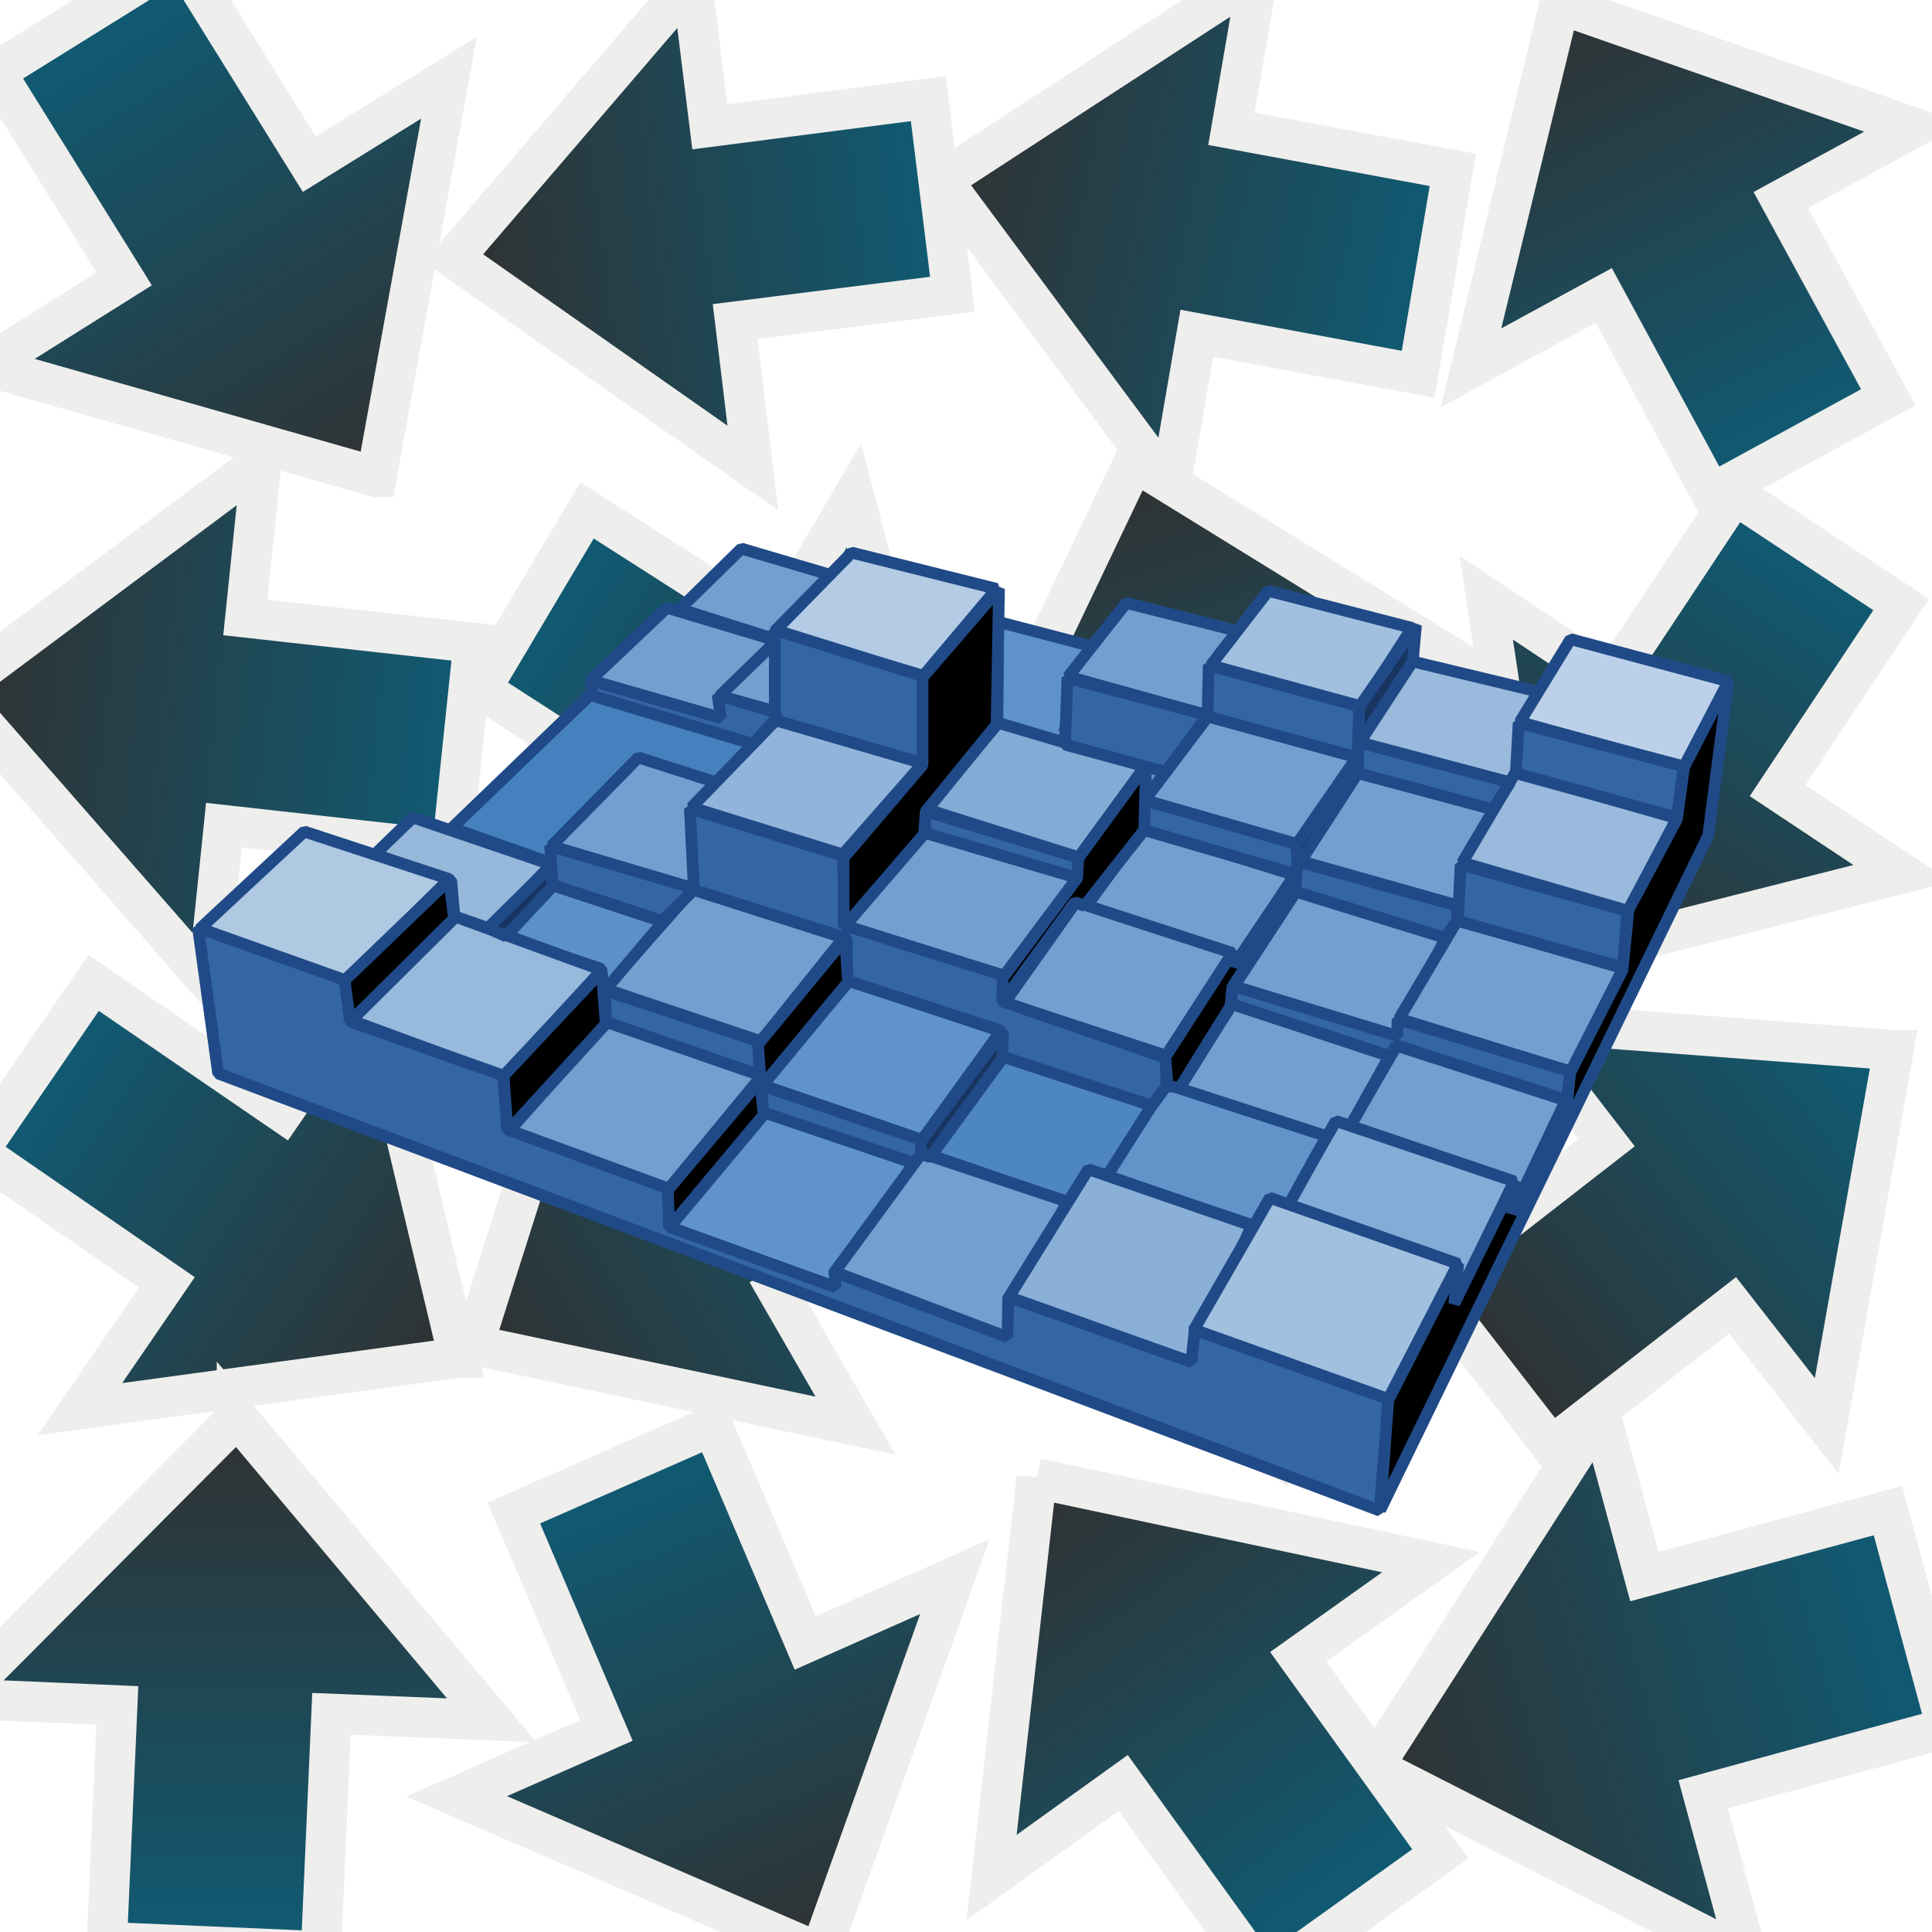 <svg xmlns="http://www.w3.org/2000/svg" width="48" height="48" xmlns:xlink="http://www.w3.org/1999/xlink"><defs><linearGradient id="b" x1="11.482" x2=".24" y1="18.736" y2="17.522" gradientTransform="translate(25.86 -17.958)" xlink:href="#a" gradientUnits="userSpaceOnUse"/><linearGradient id="a"><stop offset="0" stop-color="#115971"/><stop offset="1" stop-color="#2e3436"/></linearGradient><linearGradient id="c" x1="1.857" x2="11.004" y1="27.027" y2="33.241" gradientTransform="translate(25.86 -17.958)" xlink:href="#a" gradientUnits="userSpaceOnUse"/><linearGradient id="d" x1="6.136" x2="6.136" y1="47.793" y2="36.222" gradientTransform="translate(25.86 -17.958)" xlink:href="#a" gradientUnits="userSpaceOnUse"/><linearGradient id="e" x1="14.286" x2="23.21" y1="15.558" y2="21.201" gradientTransform="translate(25.86 -17.958)" xlink:href="#a" gradientUnits="userSpaceOnUse"/><linearGradient id="f" x1="22.825" x2="13.083" y1="27.173" y2="33.03" gradientTransform="translate(25.86 -17.958)" xlink:href="#a" gradientUnits="userSpaceOnUse"/><linearGradient id="g" x1="15.976" x2="20.422" y1="37.226" y2="47.868" gradientTransform="translate(25.86 -17.958)" xlink:href="#a" gradientUnits="userSpaceOnUse"/><linearGradient id="h" x1="35.52" x2="24.583" y1="6.845" y2="4.559" gradientTransform="translate(25.86 -17.958)" xlink:href="#a" gradientUnits="userSpaceOnUse"/><linearGradient id="i" x1="35.578" x2="25.38" y1="29.079" y2="31.007" gradientTransform="translate(25.86 -17.958)" xlink:href="#a" gradientUnits="userSpaceOnUse"/><linearGradient id="j" x1="44.608" x2="39.518" y1="10.778" y2=".778" gradientTransform="translate(25.86 -17.958)" xlink:href="#a" gradientUnits="userSpaceOnUse"/><linearGradient id="k" x1="45.48" x2="39.452" y1="13.341" y2="22.341" xlink:href="#a" gradientUnits="userSpaceOnUse" gradientTransform="translate(25.788 -17.072)"/><linearGradient id="l" x1="47.394" x2="35.424" y1="40.406" y2="43.691" gradientTransform="translate(25.86 -17.958)" xlink:href="#a" gradientUnits="userSpaceOnUse"/><linearGradient id="m" x1="23.391" x2="12.735" y1="4.956" y2="6.242" gradientTransform="translate(25.86 -17.958)" xlink:href="#a" gradientUnits="userSpaceOnUse"/><linearGradient id="n" x1="32.429" x2="28.976" y1="23.277" y2="12.492" gradientTransform="translate(25.86 -17.958)" xlink:href="#a" gradientUnits="userSpaceOnUse"/><linearGradient id="o" x1="33.616" x2="26.841" y1="47.05" y2="37.55" gradientTransform="translate(25.86 -17.958)" xlink:href="#a" gradientUnits="userSpaceOnUse"/><linearGradient id="p" x1="46.755" x2="38.024" y1="26.744" y2="33.53" gradientTransform="translate(25.86 -17.958)" xlink:href="#a" gradientUnits="userSpaceOnUse"/><linearGradient id="q" x1="3.049" x2="9.341" y1="1.131" y2="11.346" gradientTransform="translate(25.86 -17.958)" xlink:href="#a" gradientUnits="userSpaceOnUse"/></defs><g><g fill-rule="evenodd" stroke="#eeeeec"><path fill="url(#b)" d="M25.27-.76l7.64-5.7-.4 3.87 5.67.63-.54 5.16-5.66-.63-.4 3.87-6.3-7.2z" transform="translate(-26.415 17.93)"/><path fill="url(#c)" d="M37.8 15.8l-9.4 1.28 2.16-3.15-4.7-3.24 2.88-4.2 4.7 3.22 2.17-3.15 2.2 9.24z" transform="translate(-26.415 17.93)"/><path fill="url(#d)" d="M32.3 17.27l6.33 7.54-3.98-.16-.26 5.9-5.32-.23.26-5.88-3.98-.17 6.95-6.98z" transform="translate(-26.415 17.93)"/><path fill="url(#e)" d="M50.07 3.62l-9.03 1.92 1.98-3.35-4.66-3L41-5.25l4.66 2.98 1.97-3.35 2.44 9.25z" transform="translate(-26.415 17.93)"/><path fill="url(#f)" d="M38.18 15.47l2.93-9.24L43.1 9.6l5.03-2.93 2.63 4.5-5.04 2.94 1.95 3.38-9.47-2z" transform="translate(-26.415 17.93)"/><path fill="url(#g)" d="M46.8 30.6l-9.04-3.9 3.72-1.64-2.3-5.4 4.94-2.17 2.3 5.4 3.72-1.65-3.35 9.36z" transform="translate(-26.415 17.93)"/><path fill="url(#h)" d="M49.8-13.44l7.87-5.12-.66 3.83 5.5 1.02-.86 5.08-5.5-1.02-.66 3.83-5.67-7.64z" transform="translate(-26.415 17.93)"/><path fill="url(#i)" d="M50.15 13.2l5.52-7.1.63 3.57 5.32-.93.83 4.76-5.32.93.62 3.56-7.6-4.8z" transform="translate(-26.415 17.93)"/><path fill="url(#j)" d="M65.16-17.83l8.8 3.07-3.3 1.8 2.67 4.9-4.4 2.4-2.67-4.93-3.3 1.8 2.2-9.03z" transform="translate(-26.415 17.93)"/><path fill="url(#k)" d="M64.72 6.04l-1.38-9.12 3.1 2.06 3.07-4.63 4.14 2.74-3.07 4.62 3.1 2.06-8.95 2.26z" transform="translate(-26.415 17.93)"/><path fill="url(#l)" d="M60.54 25.96l5.63-8.78 1.1 4.06 6.05-1.64 1.46 5.4-6.05 1.65 1.1 4.06-9.3-4.74z" transform="translate(-26.415 17.93)"/><path fill="url(#m)" d="M37.68-11.52l5.92-6.9.45 3.64 5.43-.7.6 4.86-5.4.68.44 3.64-7.44-5.22z" transform="translate(-26.415 17.93)"/><path fill="url(#n)" d="M54.6-6.46l8.3 5.12-3.76 1.12 1.66 5.68-5.02 1.5-1.66-5.68-3.76 1.12 4.23-8.86z" transform="translate(-26.415 17.93)"/><path fill="url(#o)" d="M52.17 18.8l9.8 2.08-3.3 2.35 3.53 4.9-4.36 3.12-3.52-4.88-3.27 2.35 1.12-9.93z" transform="translate(-26.415 17.93)"/><path fill="url(#p)" d="M73.46 8.16L71.8 17.5l-2.34-3-4.5 3.5-3.13-4.04 4.5-3.5L64 7.44l9.46.72z" transform="translate(-26.415 17.93)"/><path fill="url(#q)" d="M35.76-6.08l-9.7-2.76L29.5-11l-3.2-5.14L30.9-19l3.2 5.15L37.57-16l-1.8 9.92z" transform="translate(-26.415 17.93)"/></g><g stroke="#204a87" stroke-width=".291" stroke-linejoin="bevel"><path fill="#5e92c8" d="M27.1 16.05l-2.3-.6-.02 2.5 3.7 1.9.6-.87-2.64-.8z" color="#000" overflow="visible" enable-background="accumulate"/><path fill="#99badc" d="M38.95 17.36l-3.87-.93-1.36 2 4.13 1.1z" color="#000" overflow="visible" enable-background="accumulate"/><path fill="#bcd1e9" d="M42.95 16.93l-3.93-1.05-1.26 2.06 4.07 1.12z" color="#000" overflow="visible" enable-background="accumulate"/><path fill="#729fcf" d="M31.55 15.88l-3.57-.9-1.44 1.83 3.74 1.04z" color="#000" overflow="visible" enable-background="accumulate"/><path fill="#a1c0df" d="M35.08 15.6l-3.57-.92-1.43 1.85 3.74 1.02z" color="#000" overflow="visible" enable-background="accumulate"/><path fill="#729fcf" d="M18.42 13.63l2.44.72-1.45 1.58-2.52-.8z" color="#000" overflow="visible" enable-background="accumulate"/><path fill="#b3cbe5" d="M24.76 14.63l-3.6-.9-1.92 1.96 3.7 1.1z" color="#000" overflow="visible" enable-background="accumulate"/><path fill="#729fcf" d="M36.23 22.5l.88-2.4-3.38-.92-1.47 2.2z" color="#000" overflow="visible" enable-background="accumulate"/><path fill="#99badc" d="M41.66 20.33l-4-1.15-1.33 2.25 4.12 1.2z" color="#000" overflow="visible" enable-background="accumulate"/><path fill="#729fcf" d="M33.74 18.8l-3.73-1-1.57 2.08 3.82 1.1z" color="#000" overflow="visible" enable-background="accumulate"/><path fill="#729fcf" d="M19.24 15.9l-2.67-.8-1.9 1.8 3.26.94z" color="#000" overflow="visible" enable-background="accumulate"/><path fill="#729fcf" d="M19.28 15.93l-1.4 1.36 1.44.4z" color="#000" overflow="visible" enable-background="accumulate"/><path fill="none" d="M18.7 18.5l-.8-.25-.9.93.8.26z" color="#000" overflow="visible" enable-background="accumulate"/><path fill="#4581bf" d="M18.73 18.46l-4.04-1.22-3.46 3.33 2.48.88 4.1-2z" color="#000" overflow="visible" enable-background="accumulate"/><path fill="#729fcf" d="M17.8 19.44l-1.94-.62-2.16 2.2 3.6 1.08z" color="#000" overflow="visible" enable-background="accumulate"/><path fill="#91b4da" d="M22.95 18.94l-3.67-1.05-2.1 2.17 3.76 1.17z" color="#000" overflow="visible" enable-background="accumulate"/><path fill="#729fcf" d="M32.16 21.74l-3.75-1.17-1.43 1.96 3.7 1.58z" color="#000" overflow="visible" enable-background="accumulate"/><path fill="#729fcf" d="M35.92 23.27l-3.7-1.15-1.57 2.4 4.12 1.27z" color="#000" overflow="visible" enable-background="accumulate"/><path fill="#729fcf" d="M40.33 24.06l-4.12-1.2-1.45 2.45 4.27 1.32z" color="#000" overflow="visible" enable-background="accumulate"/><path fill="#729fcf" d="M38.9 27.34l-4.2-1.36-1.16 2 4.04 2.14z" color="#000" overflow="visible" enable-background="accumulate"/><path fill="#83abd5" d="M28.45 19.04l-3.65-1.08L23 20.1l3.8 1.2z" color="#000" overflow="visible" enable-background="accumulate"/><path fill="#729fcf" d="M26.77 21.8L23 20.63 21 23l3.94 1.25z" color="#000" overflow="visible" enable-background="accumulate"/><path fill="#729fcf" d="M30.63 23.68l-3.9-1.27-1.77 2.5 4.02 1.32z" color="#000" overflow="visible" enable-background="accumulate"/><path fill="#729fcf" d="M34.52 26.24l-3.9-1.3-1.37 2.14 3.73 1.17.6-.33z" color="#000" overflow="visible" enable-background="accumulate"/><path fill="#85acd6" d="M37.62 29.35l-4.43-1.5-1.22 2.12 4.2 2.35z" color="#000" overflow="visible" enable-background="accumulate"/><path fill="#6294ca" d="M32.96 28.23l-4-1.3-1.5 2.28 3.66 1.23.92-.55z" color="#000" overflow="visible" enable-background="accumulate"/><path fill="#4e86c3" d="M28.62 27.46l-3.74-1.22-1.76 2.46 3.42 1.18 1-.72z" color="#000" overflow="visible" enable-background="accumulate"/><path fill="#6093c9" d="M24.86 25.62l-3.8-1.27-2.15 2.6 4 1.37z" color="#000" overflow="visible" enable-background="accumulate"/><path fill="#729fcf" d="M20.96 23.3l-3.75-1.2-2.18 2.47 3.87 1.3z" color="#000" overflow="visible" enable-background="accumulate"/><path fill="#5c90c8" d="M16.47 22.9l-2.73-.9-1.2 1.27 2.4.8.06.57z" color="#000" overflow="visible" enable-background="accumulate"/><path fill="#95b8db" d="M13.7 21.48l-3.44-1.17-.95.92 1.9.64.08.9.88.3z" color="#000" overflow="visible" enable-background="accumulate"/><path fill="#afc9e3" d="M11.16 21.84l-3.6-1.18-2.6 2.42 3.64 1.3z" color="#000" overflow="visible" enable-background="accumulate"/><path fill="#97b9dc" d="M14.95 24.1l-3.65-1.33-2.58 2.58 3.8 1.4z" color="#000" overflow="visible" enable-background="accumulate"/><path fill="#729fcf" d="M18.93 26.72l-3.87-1.34-2.42 2.73 3.96 1.44z" color="#000" overflow="visible" enable-background="accumulate"/><path fill="#6093c9" d="M22.7 28.9l-3.73-1.3-2.35 2.9 4.2 1.5z" color="#000" overflow="visible" enable-background="accumulate"/><path fill="#729fcf" d="M26.5 29.85l-3.6-1.2-2.2 3 4.3 1.6z" color="#000" overflow="visible" enable-background="accumulate"/><path fill="#8bb0d8" d="M31.1 30.45l-4.06-1.4-2 3.22 4.5 1.58z" color="#000" overflow="visible" enable-background="accumulate"/><path fill="#a1c0df" d="M36.23 31.4l-4.68-1.64-1.9 3.3 4.83 1.72z" color="#000" overflow="visible" enable-background="accumulate"/><path fill="#3465a4" d="M34.28 37.53l.22-2.77-4.82-1.72-.08.8-4.55-1.62-.02 1-4.3-1.62.03.38-4.14-1.5.02-.94-4.04-1.48-.1-1.34-3.8-1.34-.13-1.03-3.65-1.3.5 3.62z"/><path fill="#3465a4" d="M41.83 19.04l-4.1-1.08-.07 1.25 4 1.1z" color="#000" overflow="visible" enable-background="accumulate"/><path fill="#3465a4" d="M37.52 19.44l-3.78-1v.77l3.35.9z" color="#000" overflow="visible" enable-background="accumulate"/><path fill="#3465a4" d="M33.78 17.55l-.06 1.27L30 17.8l.03-1.27z" color="#000" overflow="visible" enable-background="accumulate"/><path fill="#3465a4" d="M30 17.77l-3.48-.93-.06 1.66 2.5.68z" color="#000" overflow="visible" enable-background="accumulate"/><path fill="#3465a4" d="M22.93 16.8l.02 2.17-3.7-1.08v-2.24z" color="#000" overflow="visible" enable-background="accumulate"/><path fill="#3465a4" d="M19.28 17.7l-1.45-.43.08.57-3.23-.93.02.37 4 1.2.56-.6z" color="#000" overflow="visible" enable-background="accumulate"/><path fill="#3465a4" d="M22.95 20.14l3.84 1.17-.03.5L23 20.7z" color="#000" overflow="visible" enable-background="accumulate"/><path fill="#3465a4" d="M28.43 19.88l-.02.74 3.85 1.12-.02-.76z" color="#000" overflow="visible" enable-background="accumulate"/><path fill="#3465a4" d="M36.2 22.5l-3.97-1.1-.05.75 3.72 1.15.3-.43z" color="#000" overflow="visible" enable-background="accumulate"/><path fill="#3465a4" d="M40.43 22.63l-4.14-1.15-.07 1.4 4.1 1.16z" color="#000" overflow="visible" enable-background="accumulate"/><path fill="#3465a4" d="M39.02 26.62l-4.3-1.3v.42l-4.1-1.25-.04.45 3.96 1.3.15-.27 4.23 1.36z" color="#000" overflow="visible" enable-background="accumulate"/><path fill="#3465a4" d="M28.98 26.98l-.02-.7-4.06-1.4.02-.65L21 23l-.06-1.74-3.8-1.17.1 2.02 3.8 1.2v1.05l3.84 1.25.02.64 3.72 1.22z" color="#000" overflow="visible" enable-background="accumulate"/><path fill="#3465a4" d="M17.27 22.08l-3.6-1.06.05.96 2.73.9z" color="#000" overflow="visible" enable-background="accumulate"/><path fill="#3465a4" d="M22.9 28.66v-.34l-4-1.36.05.67 3.76 1.27z" color="#000" overflow="visible" enable-background="accumulate"/><path fill="#3465a4" d="M18.9 26.72l-.07-.86-3.8-1.25.03.78z" color="#000" overflow="visible" enable-background="accumulate"/><path d="M42.44 20.76l.5-3.83-1.1 2.13-.18 1.3-1.2 2.24-.15 1.5-1.3 2.55-.07.7-1.37 2.8.06-.8-1.5 3.04.1-1-1.74 3.4-.2 2.73z" color="#000" overflow="visible" enable-background="accumulate"/><path fill="#173560" d="M35.1 16.43l.08-.9-1.42 2.05v.9z" color="#000" overflow="visible" enable-background="accumulate"/><path fill="#173560" d="M33.74 18.77L32.2 21l.05.5 1.5-2.32z" color="#000" overflow="visible" enable-background="accumulate"/><path d="M32.18 21.72L30.65 24v-.37l-1.7 2.63.06.72.3.05L30.57 25l.05-.48 1.55-2.4z" color="#000" overflow="visible" enable-background="accumulate"/><path d="M28.43 20.62l.04-1.6-1.68 2.3-.03.5-1.85 2.48v.58l1.8-2.47.23.1z" color="#000" overflow="visible" enable-background="accumulate"/><path d="M24.76 18l.06-3.37-1.9 2.2v2.18l-1.96 2.3v1.73l2-2.32.04-.56z" color="#000" overflow="visible" enable-background="accumulate"/><path fill="#173560" d="M24.9 26.3l.02-.68-2.05 2.75.02.3.22.08z" color="#000" overflow="visible" enable-background="accumulate"/><path d="M21.07 24.4L21 23.32l-2.17 2.63.08 1.06z" color="#000" overflow="visible" enable-background="accumulate"/><path d="M18.97 27.7l-.08-.86-2.3 2.73.04.93z" color="#000" overflow="visible" enable-background="accumulate"/><path fill="#173560" d="M13.7 21.5l-1.58 1.56.45.2 1.15-1.23z" color="#000" overflow="visible" enable-background="accumulate"/><path d="M11.28 22.82l-.12-.96-2.6 2.5.14 1.02z" color="#000" overflow="visible" enable-background="accumulate"/><path d="M14.95 24.13l-2.44 2.6.1 1.38 2.44-2.67z" color="#000" overflow="visible" enable-background="accumulate"/></g></g></svg>